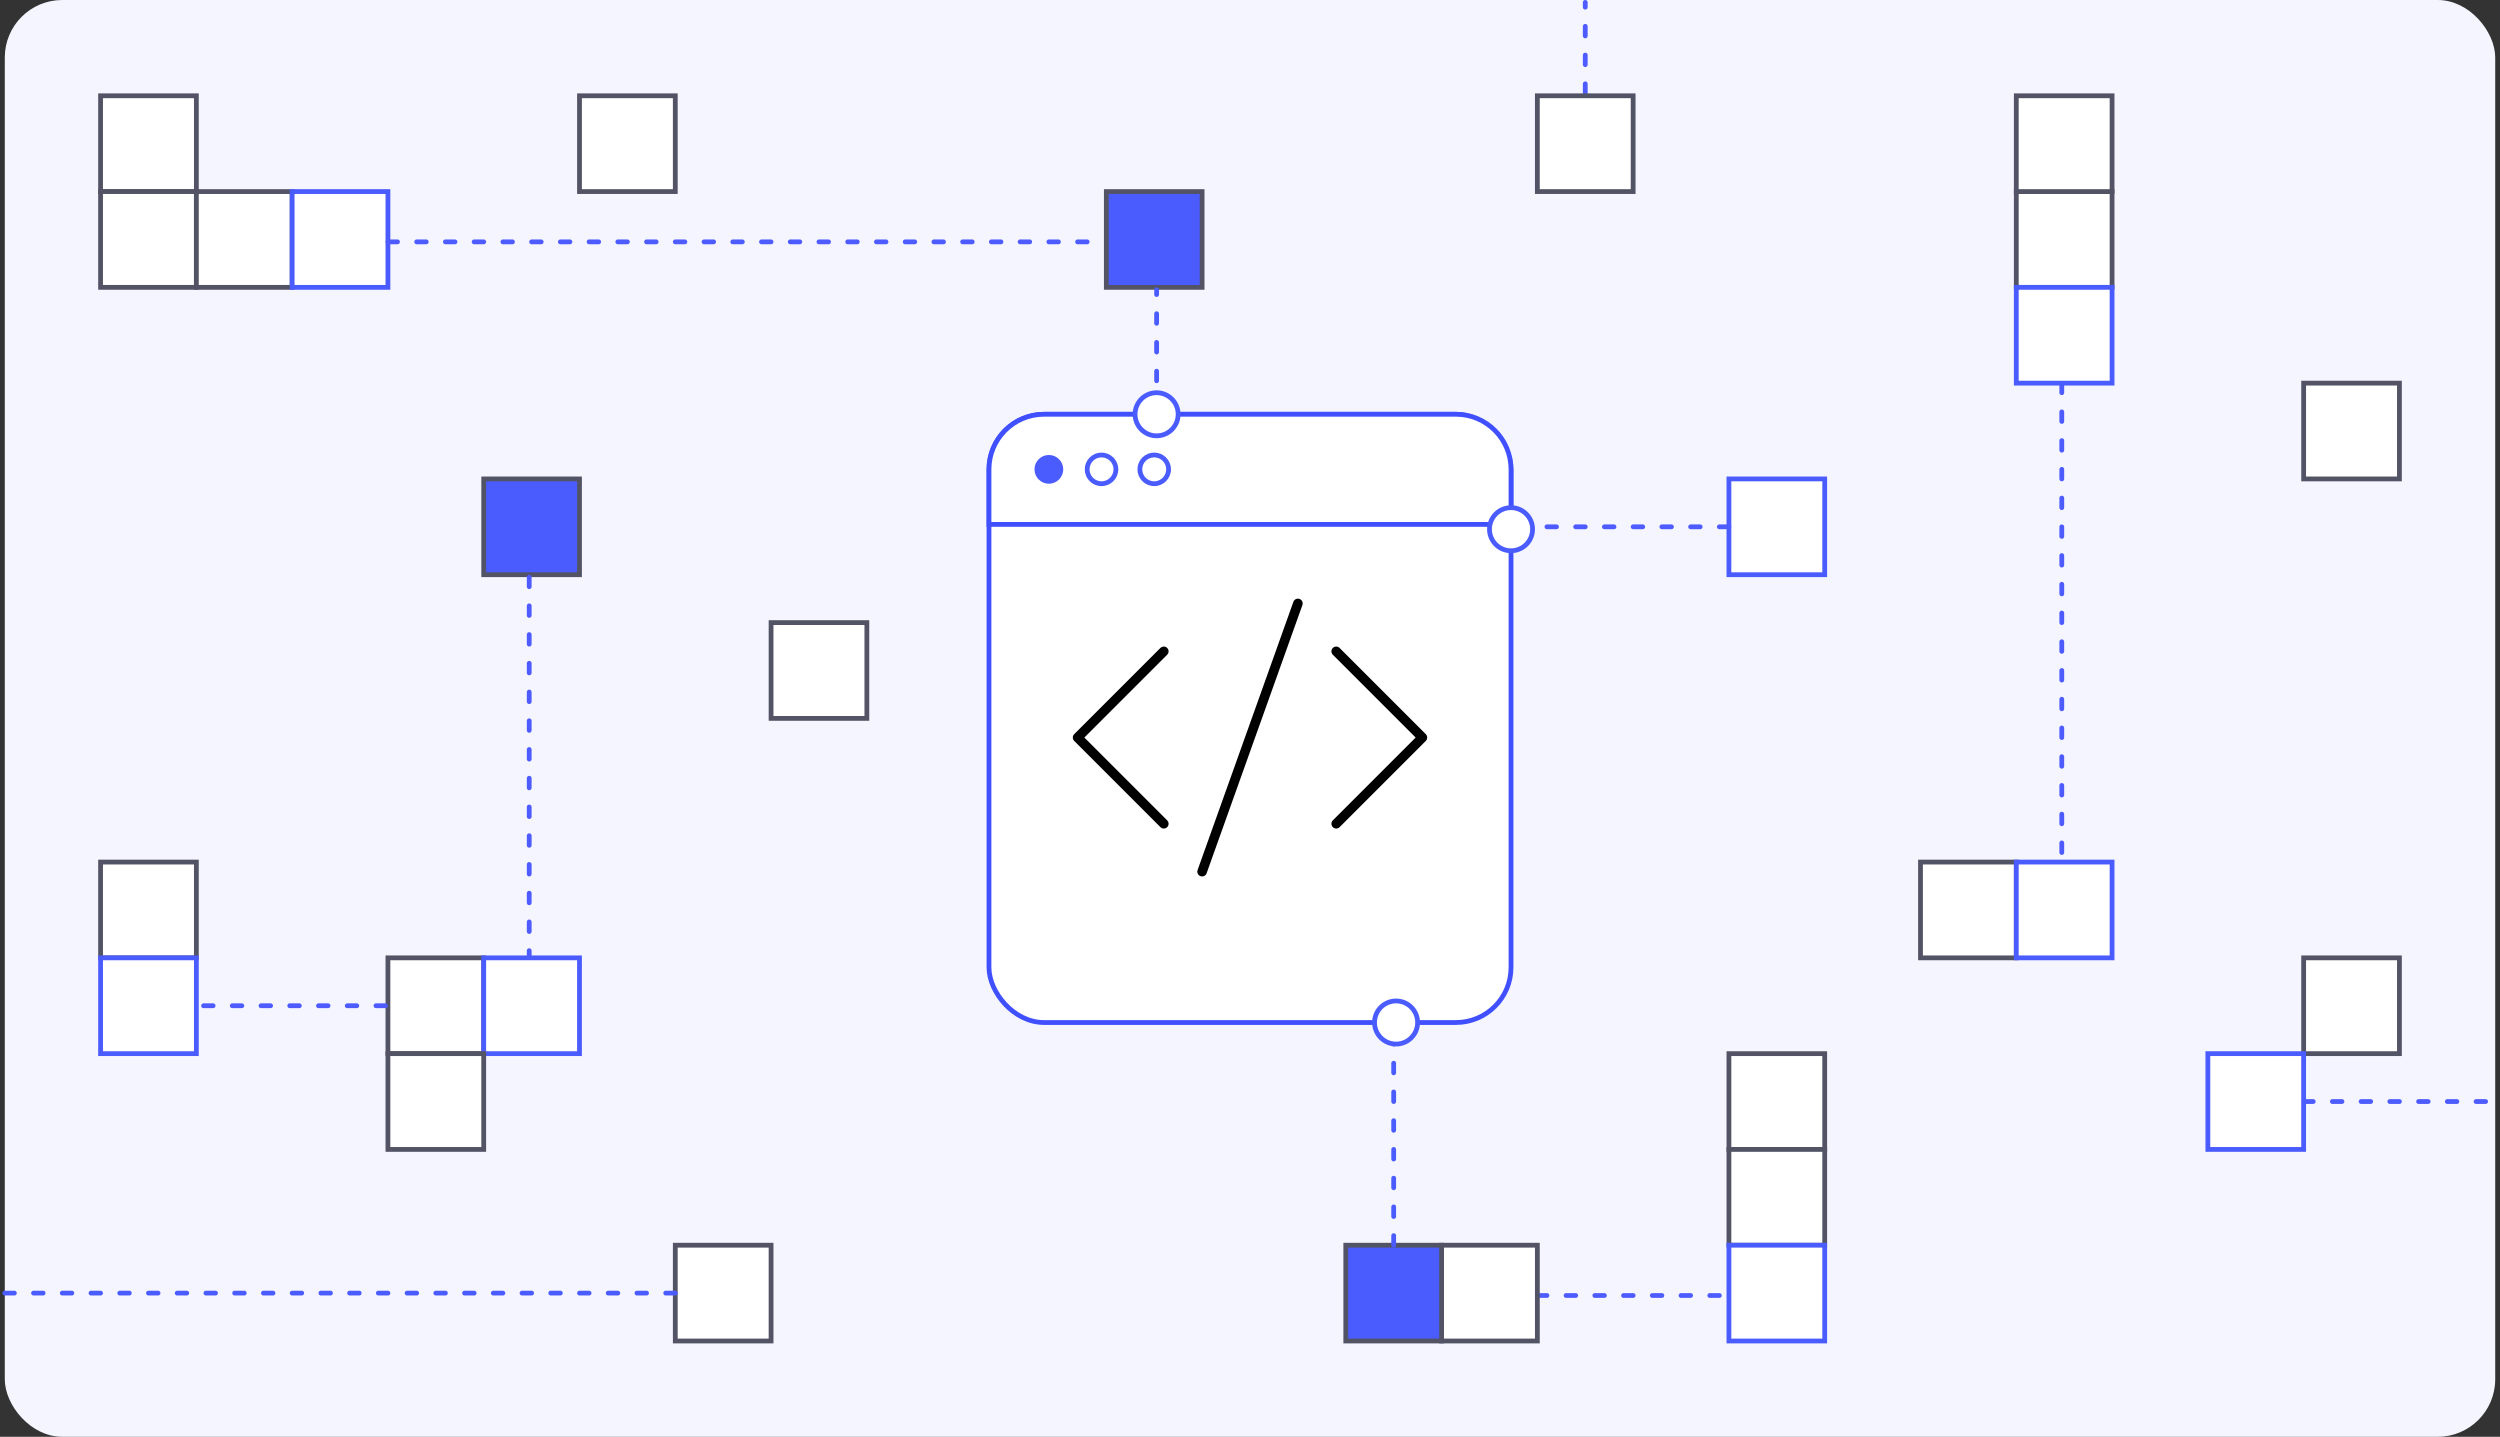 <svg width="522" height="300" viewBox="0 0 522 300" fill="none" xmlns="http://www.w3.org/2000/svg">
<rect x="0" y="0" width="522" height="300" fill="#333333" stroke="none"/>
<rect x="1" width="520" height="300" rx="12" fill="#F4F5FF"/>
<path d="M481 230H521" stroke="#4D5BFF" stroke-linecap="round" stroke-linejoin="round" stroke-dasharray="2 4"/>
<rect x="21" y="20" width="20" height="20" fill="white" stroke="#525466"/>
<rect x="21" y="180" width="20" height="20" fill="white" stroke="#525466"/>
<rect x="21" y="200" width="20" height="20" fill="white" stroke="#4B5CFF"/>
<rect x="81" y="200" width="20" height="20" fill="white" stroke="#525466"/>
<rect x="101" y="200" width="20" height="20" fill="white" stroke="#4B5CFF"/>
<rect x="121" y="20" width="20" height="20" fill="white" stroke="#525466"/>
<path d="M321 270.5H361" stroke="#4D5BFF" stroke-linecap="round" stroke-linejoin="round" stroke-dasharray="2 4"/>
<rect x="231" y="40" width="20" height="20" fill="#4B5CFF" stroke="#525466"/>
<rect x="141" y="260" width="20" height="20" fill="white" stroke="#525466"/>
<path d="M141 270H1" stroke="#4B5CFF" stroke-linecap="round" stroke-linejoin="round" stroke-dasharray="2 4"/>
<rect x="161" y="130" width="20" height="20" fill="white" stroke="#525466"/>
<rect x="481" y="200" width="20" height="20" fill="white" stroke="#525466"/>
<rect x="361" y="100" width="20" height="20" fill="white" stroke="#4B5CFF"/>
<path d="M361 110H315.5" stroke="#4D5BFF" stroke-linecap="round" stroke-linejoin="round" stroke-dasharray="2 4"/>
<path d="M331 19.5V0.5" stroke="#4D5BFF" stroke-linecap="round" stroke-linejoin="round" stroke-dasharray="2 4"/>
<path d="M430.5 80V179.5" stroke="#4D5BFF" stroke-linecap="round" stroke-linejoin="round" stroke-dasharray="2 4"/>
<rect x="101" y="100" width="20" height="20" fill="#4B5CFF" stroke="#525466"/>
<rect x="421" y="40" width="20" height="20" fill="white" stroke="#525466"/>
<rect x="301" y="260" width="20" height="20" fill="white" stroke="#525466"/>
<rect x="281" y="260" width="20" height="20" fill="#4B5CFF" stroke="#525466"/>
<rect x="321" y="20" width="20" height="20" fill="white" stroke="#525466"/>
<rect x="461" y="220" width="20" height="20" fill="white" stroke="#4B5CFF"/>
<rect x="481" y="80" width="20" height="20" fill="white" stroke="#525466"/>
<rect x="421" y="60" width="20" height="20" fill="white" stroke="#4B5CFF"/>
<rect x="401" y="180" width="20" height="20" fill="white" stroke="#525466"/>
<rect x="421" y="180" width="20" height="20" fill="white" stroke="#4B5CFF"/>
<rect x="361" y="220" width="20" height="20" fill="white" stroke="#525466"/>
<rect x="361" y="240" width="20" height="20" fill="white" stroke="#525466"/>
<rect x="361" y="260" width="20" height="20" fill="white" stroke="#4B5CFF"/>
<rect x="421" y="20" width="20" height="20" fill="white" stroke="#525466"/>
<rect x="21" y="40" width="20" height="20" fill="white" stroke="#525466"/>
<rect x="41" y="40" width="20" height="20" fill="white" stroke="#525466"/>
<rect x="61" y="40" width="20" height="20" fill="white" stroke="#4B5CFF"/>
<rect x="81" y="220" width="20" height="20" fill="white" stroke="#525466"/>
<path d="M81 50.5H230.5" stroke="#4D5BFF" stroke-linecap="round" stroke-linejoin="round" stroke-dasharray="2 4"/>
<rect x="206.5" y="86.5" width="109" height="127" rx="11.5" fill="white" stroke="#4050FF"/>
<path d="M206.5 98C206.5 91.649 211.649 86.5 218 86.5H304C310.351 86.5 315.5 91.649 315.5 98V109.5H206.5V98Z" fill="white" stroke="#4050FF"/>
<circle cx="219" cy="98" r="3" fill="#4B5CFF"/>
<circle cx="230" cy="98" r="3" fill="white" stroke="#4B5CFF"/>
<circle cx="241" cy="98" r="3" fill="white" stroke="#4B5CFF"/>
<path d="M271 126L251 182" stroke="black" stroke-width="2" stroke-linecap="round" stroke-linejoin="round"/>
<path d="M243 136L225 154L243 172M279 136L297 154L279 172" stroke="black" stroke-width="2" stroke-linecap="round" stroke-linejoin="round"/>
<path d="M291 260V214" stroke="#4B5CFF" stroke-linecap="round" stroke-linejoin="round" stroke-dasharray="2 4"/>
<path d="M110.5 120.5V199.5" stroke="#4D5BFF" stroke-linecap="round" stroke-linejoin="round" stroke-dasharray="2 4"/>
<path d="M241.5 85.5V60.5" stroke="#4B5CFF" stroke-linecap="round" stroke-linejoin="round" stroke-dasharray="2 4"/>
<path d="M80.5 210H41" stroke="#4D5BFF" stroke-linecap="round" stroke-linejoin="round" stroke-dasharray="2 4"/>
<circle cx="315.5" cy="110.5" r="4.5" fill="white" stroke="#4B5CFF"/>
<circle cx="291.5" cy="213.5" r="4.5" fill="white" stroke="#4B5CFF"/>
<circle cx="241.5" cy="86.5" r="4.5" fill="white" stroke="#4B5CFF"/>
</svg>
